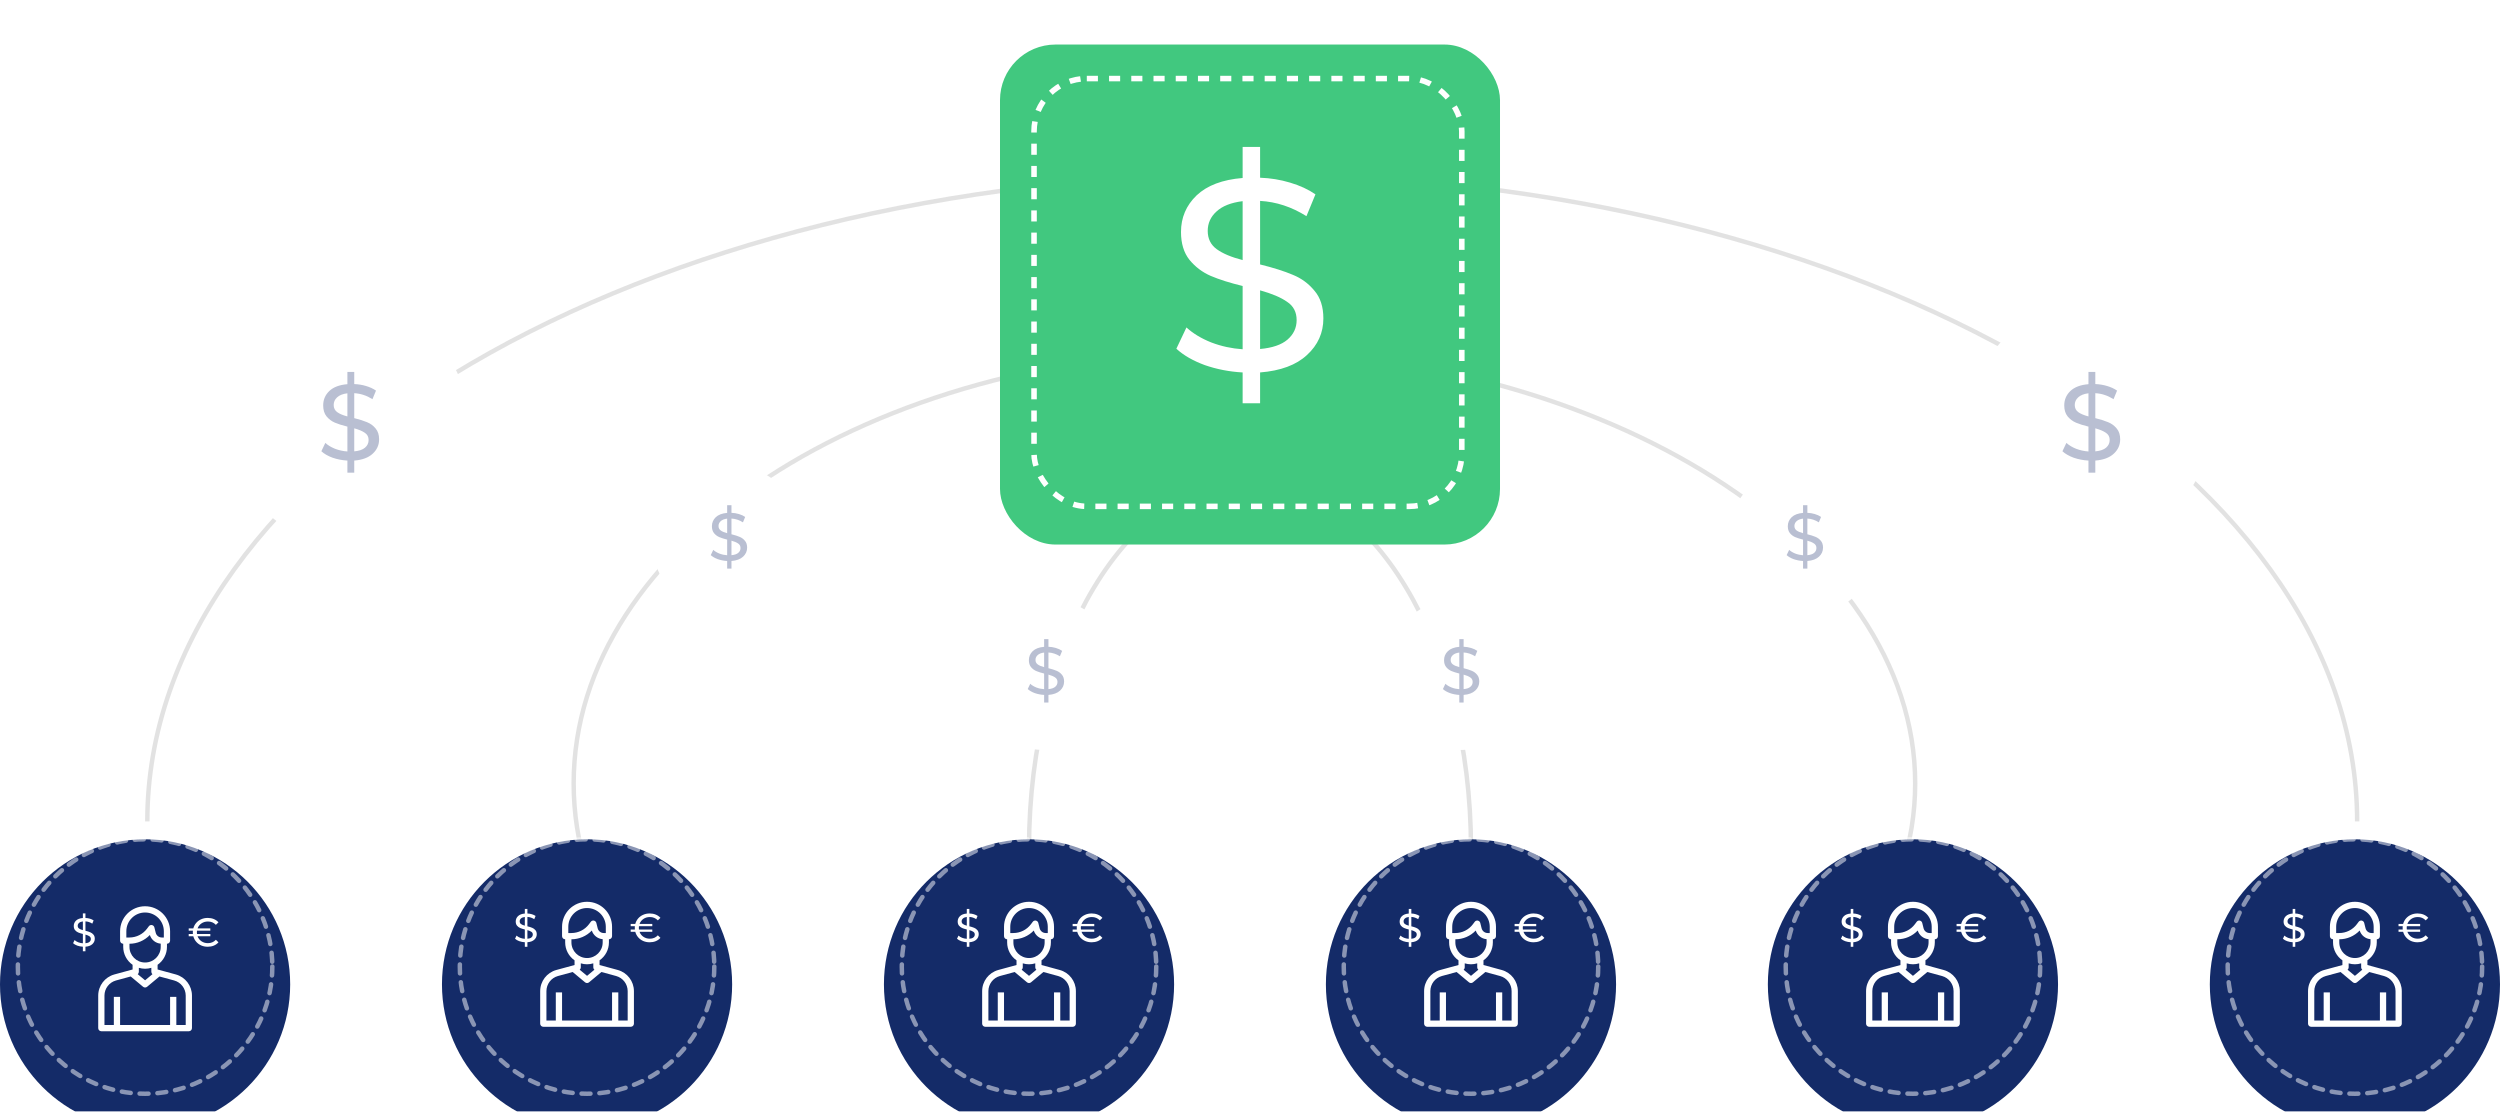 <svg width="560" height="249" viewBox="0 0 560 249" fill="none" xmlns="http://www.w3.org/2000/svg">
<g clip-path="url(#clip0)">
<g clip-path="url(#clip1)">
<path d="M329.5 190C329.5 212.844 323.921 233.502 314.927 248.432C305.927 263.371 293.563 272.5 280 272.5C266.437 272.5 254.073 263.371 245.073 248.432C236.079 233.502 230.5 212.844 230.5 190C230.5 167.156 236.079 146.498 245.073 131.568C254.073 116.629 266.437 107.5 280 107.5C293.563 107.5 305.927 116.629 314.927 131.568C323.921 146.498 329.5 167.156 329.5 190Z" stroke="#E2E2E2"/>
</g>
<g clip-path="url(#clip2)">
<path d="M429 175.5C429 202.19 411.598 226.428 383.841 244.021C356.092 261.608 318.063 272.5 277 272.5C235.938 272.5 198.786 261.608 171.915 244.025C145.039 226.438 128.5 202.2 128.5 175.5C128.5 148.8 145.039 124.562 171.915 106.975C198.786 89.392 235.938 78.5 277 78.5C318.063 78.5 356.092 89.392 383.841 106.979C411.598 124.572 429 148.81 429 175.5Z" stroke="#E2E2E2"/>
</g>
<path d="M528 184C528 103.919 417.19 39 280.5 39C143.81 39 33 103.919 33 184" stroke="#E2E2E2"/>
<g filter="url(#filter0_d)">
<rect x="224" y="5" width="112" height="112" rx="12.444" fill="#41C87F"/>
</g>
<g filter="url(#filter1_d)">
<rect x="231.622" y="12.622" width="95.822" height="95.822" rx="11.822" stroke="white" stroke-width="1.244" stroke-dasharray="2.49 2.49"/>
</g>
<path d="M296.433 71.332C296.433 74.549 295.211 77.278 292.767 79.518C290.364 81.758 286.862 83.061 282.26 83.428V90.331H278.35V83.428C275.377 83.265 272.546 82.715 269.858 81.778C267.211 80.801 265.093 79.579 263.505 78.113L265.765 73.348C267.231 74.692 269.084 75.812 271.324 76.708C273.564 77.563 275.906 78.072 278.35 78.235V64.062C275.499 63.37 273.116 62.616 271.202 61.801C269.329 60.987 267.74 59.785 266.437 58.197C265.175 56.609 264.543 54.532 264.543 51.966C264.543 48.748 265.704 46.02 268.025 43.78C270.388 41.54 273.829 40.236 278.35 39.87V32.906H282.26V39.809C284.581 39.89 286.821 40.257 288.98 40.908C291.179 41.56 293.073 42.436 294.661 43.535L292.645 48.422C289.346 46.346 285.884 45.205 282.26 45.002V59.236C285.233 59.969 287.676 60.742 289.591 61.557C291.505 62.331 293.113 63.512 294.417 65.1C295.761 66.648 296.433 68.725 296.433 71.332ZM270.53 51.721C270.53 53.473 271.202 54.837 272.546 55.815C273.89 56.792 275.825 57.606 278.35 58.258V45.062C275.743 45.388 273.788 46.162 272.485 47.384C271.182 48.565 270.53 50.011 270.53 51.721ZM282.26 78.174C284.988 77.93 287.025 77.237 288.369 76.097C289.753 74.916 290.446 73.45 290.446 71.698C290.446 69.906 289.733 68.542 288.308 67.605C286.923 66.628 284.907 65.772 282.26 65.039V78.174Z" fill="white"/>
<g filter="url(#filter2_d)">
<circle cx="131.5" cy="216.5" r="32.5" fill="#142B68"/>
</g>
<path d="M120.232 209.277C120.232 209.752 120.051 210.155 119.691 210.486C119.336 210.817 118.819 211.009 118.139 211.063V212.082H117.562V211.063C117.123 211.039 116.705 210.958 116.308 210.82C115.917 210.675 115.604 210.495 115.37 210.278L115.704 209.575C115.92 209.773 116.194 209.939 116.524 210.071C116.855 210.197 117.201 210.272 117.562 210.296V208.204C117.141 208.101 116.789 207.99 116.506 207.87C116.23 207.75 115.995 207.572 115.803 207.338C115.616 207.103 115.523 206.797 115.523 206.418C115.523 205.943 115.695 205.54 116.037 205.209C116.386 204.878 116.894 204.686 117.562 204.632V203.603H118.139V204.623C118.482 204.635 118.813 204.689 119.131 204.785C119.456 204.881 119.736 205.011 119.97 205.173L119.673 205.895C119.185 205.588 118.674 205.419 118.139 205.389V207.491C118.578 207.599 118.939 207.714 119.221 207.834C119.504 207.948 119.742 208.123 119.934 208.357C120.133 208.586 120.232 208.892 120.232 209.277ZM116.407 206.382C116.407 206.64 116.506 206.842 116.705 206.986C116.903 207.13 117.189 207.251 117.562 207.347V205.398C117.177 205.447 116.888 205.561 116.696 205.741C116.503 205.916 116.407 206.129 116.407 206.382ZM118.139 210.287C118.542 210.251 118.843 210.149 119.041 209.981C119.246 209.806 119.348 209.59 119.348 209.331C119.348 209.067 119.243 208.865 119.032 208.727C118.828 208.583 118.53 208.456 118.139 208.348V210.287Z" fill="white"/>
<path d="M145.573 210.269C146.283 210.269 146.878 210.017 147.359 209.512L147.937 210.08C147.654 210.405 147.305 210.651 146.89 210.82C146.475 210.988 146.021 211.072 145.528 211.072C145.005 211.072 144.521 210.976 144.076 210.784C143.631 210.585 143.255 210.309 142.948 209.954C142.642 209.599 142.425 209.187 142.299 208.718H141.271V208.213H142.209C142.197 208.057 142.191 207.933 142.191 207.843C142.191 207.753 142.197 207.63 142.209 207.473H141.271V206.968H142.299C142.425 206.499 142.642 206.087 142.948 205.732C143.255 205.377 143.631 205.104 144.076 204.911C144.521 204.713 145.005 204.614 145.528 204.614C146.027 204.614 146.481 204.698 146.89 204.866C147.305 205.035 147.654 205.278 147.937 205.597L147.359 206.165C146.884 205.666 146.289 205.417 145.573 205.417C145.026 205.417 144.545 205.558 144.13 205.841C143.715 206.123 143.423 206.499 143.255 206.968H146.114V207.473H143.129C143.111 207.587 143.102 207.711 143.102 207.843C143.102 207.969 143.111 208.093 143.129 208.213H146.114V208.718H143.255C143.423 209.187 143.715 209.563 144.13 209.846C144.545 210.128 145.026 210.269 145.573 210.269Z" fill="white"/>
<path d="M138.39 217.278L134.3 216.164V215.114C135.615 214.2 136.399 212.701 136.4 211.1V210.4C136.787 210.4 137.1 210.087 137.1 209.7V207.6C137.1 204.507 134.593 202 131.5 202C128.407 202 125.9 204.507 125.9 207.6V209.7C125.9 210.087 126.213 210.4 126.6 210.4V211.1C126.601 212.701 127.385 214.201 128.7 215.115V216.165L124.608 217.279C122.482 217.868 121.007 219.8 121 222.006V229.3C121 229.687 121.313 230 121.7 230H141.3C141.687 230 142 229.687 142 229.3V222.006C141.993 219.799 140.518 217.866 138.39 217.278V217.278ZM127.3 207.6C127.3 205.281 129.181 203.4 131.5 203.4C133.819 203.4 135.7 205.281 135.7 207.6V209H135.239C134.597 209 134.037 208.563 133.881 207.939L133.579 206.73C133.514 206.469 133.303 206.268 133.039 206.214C132.993 206.205 132.946 206.2 132.9 206.2C132.68 206.2 132.472 206.304 132.34 206.48L131.92 207.04C130.992 208.271 129.542 208.996 128 209H127.3V207.6ZM128 211.1V210.4C129.726 210.397 131.376 209.689 132.567 208.44C132.909 209.521 133.87 210.288 135 210.381V211.1C135 213.033 133.433 214.6 131.5 214.6C129.567 214.6 128 213.033 128 211.1ZM131.5 216C131.974 215.999 132.446 215.928 132.9 215.79V216.7C132.902 216.901 132.991 217.09 133.144 217.22L131.5 218.59L129.856 217.221C130.009 217.091 130.098 216.901 130.1 216.7V215.79C130.554 215.928 131.026 215.999 131.5 216ZM140.6 228.6H138.5V222.3H137.1V228.6H125.9V222.3H124.5V228.6H122.4V222.006C122.405 220.43 123.459 219.049 124.978 218.628L128.28 217.73L131.052 220.04C131.312 220.256 131.688 220.256 131.948 220.04L134.72 217.73L138.02 218.628C139.54 219.048 140.594 220.429 140.6 222.006V228.6Z" fill="white"/>
<circle opacity="0.5" cx="131.5" cy="216.5" r="28.5" stroke="white" stroke-linecap="round" stroke-dasharray="2 2"/>
<g filter="url(#filter3_d)">
<circle cx="32.5" cy="216.5" r="32.5" fill="#142B68"/>
</g>
<path d="M21.232 210.277C21.232 210.752 21.051 211.155 20.691 211.486C20.336 211.817 19.819 212.009 19.139 212.063V213.082H18.562V212.063C18.123 212.039 17.705 211.958 17.308 211.82C16.917 211.675 16.604 211.495 16.37 211.278L16.704 210.575C16.92 210.773 17.194 210.939 17.524 211.071C17.855 211.197 18.201 211.272 18.562 211.296V209.204C18.141 209.101 17.789 208.99 17.506 208.87C17.23 208.75 16.995 208.572 16.803 208.338C16.616 208.103 16.523 207.797 16.523 207.418C16.523 206.943 16.695 206.54 17.037 206.209C17.386 205.878 17.894 205.686 18.562 205.632V204.603H19.139V205.623C19.482 205.635 19.813 205.689 20.131 205.785C20.456 205.881 20.736 206.011 20.97 206.173L20.672 206.895C20.185 206.588 19.674 206.419 19.139 206.389V208.491C19.578 208.599 19.939 208.714 20.221 208.834C20.504 208.948 20.742 209.123 20.934 209.357C21.133 209.586 21.232 209.892 21.232 210.277ZM17.407 207.382C17.407 207.64 17.506 207.842 17.705 207.986C17.903 208.13 18.189 208.251 18.562 208.347V206.398C18.177 206.447 17.888 206.561 17.696 206.741C17.503 206.916 17.407 207.129 17.407 207.382ZM19.139 211.287C19.542 211.251 19.843 211.149 20.041 210.981C20.246 210.806 20.348 210.59 20.348 210.331C20.348 210.067 20.242 209.865 20.032 209.727C19.828 209.583 19.53 209.456 19.139 209.348V211.287Z" fill="white"/>
<path d="M46.573 211.269C47.283 211.269 47.878 211.017 48.359 210.512L48.937 211.08C48.654 211.405 48.305 211.651 47.89 211.82C47.475 211.988 47.021 212.072 46.528 212.072C46.005 212.072 45.521 211.976 45.076 211.784C44.631 211.585 44.255 211.309 43.948 210.954C43.642 210.599 43.425 210.187 43.299 209.718H42.27V209.213H43.209C43.197 209.057 43.191 208.933 43.191 208.843C43.191 208.753 43.197 208.63 43.209 208.473H42.27V207.968H43.299C43.425 207.499 43.642 207.087 43.948 206.732C44.255 206.377 44.631 206.104 45.076 205.911C45.521 205.713 46.005 205.614 46.528 205.614C47.027 205.614 47.481 205.698 47.89 205.866C48.305 206.035 48.654 206.278 48.937 206.597L48.359 207.165C47.884 206.666 47.289 206.417 46.573 206.417C46.026 206.417 45.545 206.558 45.13 206.841C44.715 207.123 44.423 207.499 44.255 207.968H47.114V208.473H44.129C44.111 208.587 44.102 208.711 44.102 208.843C44.102 208.969 44.111 209.093 44.129 209.213H47.114V209.718H44.255C44.423 210.187 44.715 210.563 45.13 210.846C45.545 211.128 46.026 211.269 46.573 211.269Z" fill="white"/>
<path d="M39.39 218.278L35.3 217.164V216.114C36.615 215.2 37.399 213.701 37.4 212.1V211.4C37.787 211.4 38.1 211.087 38.1 210.7V208.6C38.1 205.507 35.593 203 32.5 203C29.407 203 26.9 205.507 26.9 208.6V210.7C26.9 211.087 27.213 211.4 27.6 211.4V212.1C27.601 213.701 28.385 215.201 29.7 216.115V217.165L25.608 218.279C23.482 218.868 22.007 220.8 22 223.006V230.3C22 230.687 22.313 231 22.7 231H42.3C42.687 231 43 230.687 43 230.3V223.006C42.993 220.799 41.518 218.866 39.39 218.278V218.278ZM28.3 208.6C28.3 206.281 30.181 204.4 32.5 204.4C34.819 204.4 36.7 206.281 36.7 208.6V210H36.239C35.597 210 35.037 209.563 34.881 208.939L34.579 207.73C34.514 207.469 34.303 207.268 34.039 207.214C33.993 207.205 33.947 207.2 33.9 207.2C33.679 207.2 33.472 207.304 33.34 207.48L32.92 208.04C31.992 209.271 30.541 209.996 29 210H28.3V208.6ZM29 212.1V211.4C30.726 211.397 32.376 210.689 33.567 209.44C33.908 210.521 34.87 211.288 36 211.381V212.1C36 214.033 34.433 215.6 32.5 215.6C30.567 215.6 29 214.033 29 212.1ZM32.5 217C32.974 216.999 33.446 216.928 33.9 216.79V217.7C33.902 217.901 33.991 218.09 34.144 218.22L32.5 219.59L30.856 218.221C31.009 218.091 31.098 217.901 31.1 217.7V216.79C31.554 216.928 32.026 216.999 32.5 217ZM41.6 229.6H39.5V223.3H38.1V229.6H26.9V223.3H25.5V229.6H23.4V223.006C23.405 221.43 24.459 220.049 25.978 219.628L29.28 218.73L32.052 221.04C32.312 221.256 32.688 221.256 32.948 221.04L35.72 218.73L39.02 219.628C40.54 220.048 41.594 221.429 41.6 223.006V229.6Z" fill="white"/>
<circle opacity="0.5" cx="32.5" cy="216.5" r="28.5" stroke="white" stroke-linecap="round" stroke-dasharray="2 2"/>
<g filter="url(#filter4_d)">
<circle cx="230.5" cy="216.5" r="32.5" fill="#142B68"/>
</g>
<path d="M219.232 209.277C219.232 209.752 219.051 210.155 218.691 210.486C218.336 210.817 217.819 211.009 217.139 211.063V212.082H216.562V211.063C216.123 211.039 215.705 210.958 215.308 210.82C214.917 210.675 214.604 210.495 214.37 210.278L214.704 209.575C214.92 209.773 215.194 209.939 215.524 210.071C215.855 210.197 216.201 210.272 216.562 210.296V208.204C216.141 208.101 215.789 207.99 215.506 207.87C215.23 207.75 214.995 207.572 214.803 207.338C214.616 207.103 214.523 206.797 214.523 206.418C214.523 205.943 214.695 205.54 215.037 205.209C215.386 204.878 215.894 204.686 216.562 204.632V203.603H217.139V204.623C217.482 204.635 217.813 204.689 218.131 204.785C218.456 204.881 218.736 205.011 218.97 205.173L218.673 205.895C218.185 205.588 217.674 205.419 217.139 205.389V207.491C217.578 207.599 217.939 207.714 218.221 207.834C218.504 207.948 218.742 208.123 218.934 208.357C219.133 208.586 219.232 208.892 219.232 209.277ZM215.407 206.382C215.407 206.64 215.506 206.842 215.705 206.986C215.903 207.13 216.189 207.251 216.562 207.347V205.398C216.177 205.447 215.888 205.561 215.696 205.741C215.503 205.916 215.407 206.129 215.407 206.382ZM217.139 210.287C217.542 210.251 217.843 210.149 218.041 209.981C218.246 209.806 218.348 209.59 218.348 209.331C218.348 209.067 218.243 208.865 218.032 208.727C217.828 208.583 217.53 208.456 217.139 208.348V210.287Z" fill="white"/>
<path d="M244.573 210.269C245.283 210.269 245.878 210.017 246.359 209.512L246.937 210.08C246.654 210.405 246.305 210.651 245.89 210.82C245.475 210.988 245.021 211.072 244.528 211.072C244.005 211.072 243.521 210.976 243.076 210.784C242.631 210.585 242.255 210.309 241.948 209.954C241.642 209.599 241.425 209.187 241.299 208.718H240.271V208.213H241.209C241.197 208.057 241.191 207.933 241.191 207.843C241.191 207.753 241.197 207.63 241.209 207.473H240.271V206.968H241.299C241.425 206.499 241.642 206.087 241.948 205.732C242.255 205.377 242.631 205.104 243.076 204.911C243.521 204.713 244.005 204.614 244.528 204.614C245.027 204.614 245.481 204.698 245.89 204.866C246.305 205.035 246.654 205.278 246.937 205.597L246.359 206.165C245.884 205.666 245.289 205.417 244.573 205.417C244.026 205.417 243.545 205.558 243.13 205.841C242.715 206.123 242.423 206.499 242.255 206.968H245.114V207.473H242.129C242.111 207.587 242.102 207.711 242.102 207.843C242.102 207.969 242.111 208.093 242.129 208.213H245.114V208.718H242.255C242.423 209.187 242.715 209.563 243.13 209.846C243.545 210.128 244.026 210.269 244.573 210.269Z" fill="white"/>
<path d="M237.39 217.278L233.3 216.164V215.114C234.615 214.2 235.399 212.701 235.4 211.1V210.4C235.787 210.4 236.1 210.087 236.1 209.7V207.6C236.1 204.507 233.593 202 230.5 202C227.407 202 224.9 204.507 224.9 207.6V209.7C224.9 210.087 225.213 210.4 225.6 210.4V211.1C225.601 212.701 226.385 214.201 227.7 215.115V216.165L223.608 217.279C221.482 217.868 220.007 219.8 220 222.006V229.3C220 229.687 220.313 230 220.7 230H240.3C240.687 230 241 229.687 241 229.3V222.006C240.993 219.799 239.518 217.866 237.39 217.278V217.278ZM226.3 207.6C226.3 205.281 228.181 203.4 230.5 203.4C232.819 203.4 234.7 205.281 234.7 207.6V209H234.239C233.597 209 233.037 208.563 232.881 207.939L232.579 206.73C232.514 206.469 232.303 206.268 232.039 206.214C231.993 206.205 231.946 206.2 231.9 206.2C231.68 206.2 231.472 206.304 231.34 206.48L230.92 207.04C229.992 208.271 228.542 208.996 227 209H226.3V207.6ZM227 211.1V210.4C228.726 210.397 230.376 209.689 231.567 208.44C231.909 209.521 232.87 210.288 234 210.381V211.1C234 213.033 232.433 214.6 230.5 214.6C228.567 214.6 227 213.033 227 211.1ZM230.5 216C230.974 215.999 231.446 215.928 231.9 215.79V216.7C231.902 216.901 231.991 217.09 232.144 217.22L230.5 218.59L228.856 217.221C229.009 217.091 229.098 216.901 229.1 216.7V215.79C229.554 215.928 230.026 215.999 230.5 216ZM239.6 228.6H237.5V222.3H236.1V228.6H224.9V222.3H223.5V228.6H221.4V222.006C221.405 220.43 222.459 219.049 223.978 218.628L227.28 217.73L230.052 220.04C230.312 220.256 230.688 220.256 230.948 220.04L233.72 217.73L237.02 218.628C238.54 219.048 239.594 220.429 239.6 222.006V228.6Z" fill="white"/>
<circle opacity="0.5" cx="230.5" cy="216.5" r="28.5" stroke="white" stroke-linecap="round" stroke-dasharray="2 2"/>
<path d="M223.667 151.184C223.667 149.288 224.44 147.47 225.815 146.129C227.19 144.789 229.055 144.035 231 144.035C232.945 144.035 234.81 144.789 236.186 146.129C237.561 147.47 238.334 149.288 238.334 151.184H236.5C236.5 149.762 235.921 148.398 234.889 147.393C233.858 146.387 232.459 145.823 231 145.823C229.542 145.823 228.143 146.387 227.111 147.393C226.08 148.398 225.5 149.762 225.5 151.184H223.667ZM231 143.142C227.962 143.142 225.5 140.743 225.5 137.781C225.5 134.818 227.962 132.419 231 132.419C234.039 132.419 236.5 134.818 236.5 137.781C236.5 140.743 234.039 143.142 231 143.142ZM231 141.355C233.026 141.355 234.667 139.755 234.667 137.781C234.667 135.806 233.026 134.206 231 134.206C228.974 134.206 227.334 135.806 227.334 137.781C227.334 139.755 228.974 141.355 231 141.355Z" fill="white"/>
<g filter="url(#filter5_d)">
<circle cx="329.5" cy="216.5" r="32.5" fill="#142B68"/>
</g>
<path d="M318.232 209.277C318.232 209.752 318.051 210.155 317.691 210.486C317.336 210.817 316.819 211.009 316.139 211.063V212.082H315.562V211.063C315.123 211.039 314.705 210.958 314.308 210.82C313.917 210.675 313.604 210.495 313.37 210.278L313.704 209.575C313.92 209.773 314.194 209.939 314.524 210.071C314.855 210.197 315.201 210.272 315.562 210.296V208.204C315.141 208.101 314.789 207.99 314.506 207.87C314.23 207.75 313.995 207.572 313.803 207.338C313.616 207.103 313.523 206.797 313.523 206.418C313.523 205.943 313.695 205.54 314.037 205.209C314.386 204.878 314.894 204.686 315.562 204.632V203.603H316.139V204.623C316.482 204.635 316.813 204.689 317.131 204.785C317.456 204.881 317.736 205.011 317.97 205.173L317.673 205.895C317.185 205.588 316.674 205.419 316.139 205.389V207.491C316.578 207.599 316.939 207.714 317.221 207.834C317.504 207.948 317.742 208.123 317.934 208.357C318.133 208.586 318.232 208.892 318.232 209.277ZM314.407 206.382C314.407 206.64 314.506 206.842 314.705 206.986C314.903 207.13 315.189 207.251 315.562 207.347V205.398C315.177 205.447 314.888 205.561 314.696 205.741C314.503 205.916 314.407 206.129 314.407 206.382ZM316.139 210.287C316.542 210.251 316.843 210.149 317.041 209.981C317.246 209.806 317.348 209.59 317.348 209.331C317.348 209.067 317.243 208.865 317.032 208.727C316.828 208.583 316.53 208.456 316.139 208.348V210.287Z" fill="white"/>
<path d="M343.573 210.269C344.283 210.269 344.878 210.017 345.359 209.512L345.937 210.08C345.654 210.405 345.305 210.651 344.89 210.82C344.475 210.988 344.021 211.072 343.528 211.072C343.005 211.072 342.521 210.976 342.076 210.784C341.631 210.585 341.255 210.309 340.948 209.954C340.642 209.599 340.425 209.187 340.299 208.718H339.271V208.213H340.209C340.197 208.057 340.191 207.933 340.191 207.843C340.191 207.753 340.197 207.63 340.209 207.473H339.271V206.968H340.299C340.425 206.499 340.642 206.087 340.948 205.732C341.255 205.377 341.631 205.104 342.076 204.911C342.521 204.713 343.005 204.614 343.528 204.614C344.027 204.614 344.481 204.698 344.89 204.866C345.305 205.035 345.654 205.278 345.937 205.597L345.359 206.165C344.884 205.666 344.289 205.417 343.573 205.417C343.026 205.417 342.545 205.558 342.13 205.841C341.715 206.123 341.423 206.499 341.255 206.968H344.114V207.473H341.129C341.111 207.587 341.102 207.711 341.102 207.843C341.102 207.969 341.111 208.093 341.129 208.213H344.114V208.718H341.255C341.423 209.187 341.715 209.563 342.13 209.846C342.545 210.128 343.026 210.269 343.573 210.269Z" fill="white"/>
<path d="M336.39 217.278L332.3 216.164V215.114C333.615 214.2 334.399 212.701 334.4 211.1V210.4C334.787 210.4 335.1 210.087 335.1 209.7V207.6C335.1 204.507 332.593 202 329.5 202C326.407 202 323.9 204.507 323.9 207.6V209.7C323.9 210.087 324.213 210.4 324.6 210.4V211.1C324.601 212.701 325.385 214.201 326.7 215.115V216.165L322.608 217.279C320.482 217.868 319.007 219.8 319 222.006V229.3C319 229.687 319.313 230 319.7 230H339.3C339.687 230 340 229.687 340 229.3V222.006C339.993 219.799 338.518 217.866 336.39 217.278V217.278ZM325.3 207.6C325.3 205.281 327.181 203.4 329.5 203.4C331.819 203.4 333.7 205.281 333.7 207.6V209H333.239C332.597 209 332.037 208.563 331.881 207.939L331.579 206.73C331.514 206.469 331.303 206.268 331.039 206.214C330.993 206.205 330.946 206.2 330.9 206.2C330.68 206.2 330.472 206.304 330.34 206.48L329.92 207.04C328.992 208.271 327.542 208.996 326 209H325.3V207.6ZM326 211.1V210.4C327.726 210.397 329.376 209.689 330.567 208.44C330.909 209.521 331.87 210.288 333 210.381V211.1C333 213.033 331.433 214.6 329.5 214.6C327.567 214.6 326 213.033 326 211.1ZM329.5 216C329.974 215.999 330.446 215.928 330.9 215.79V216.7C330.902 216.901 330.991 217.09 331.144 217.22L329.5 218.59L327.856 217.221C328.009 217.091 328.098 216.901 328.1 216.7V215.79C328.554 215.928 329.026 215.999 329.5 216ZM338.6 228.6H336.5V222.3H335.1V228.6H323.9V222.3H322.5V228.6H320.4V222.006C320.405 220.43 321.459 219.049 322.978 218.628L326.28 217.73L329.052 220.04C329.312 220.256 329.688 220.256 329.948 220.04L332.72 217.73L336.02 218.628C337.54 219.048 338.594 220.429 338.6 222.006V228.6Z" fill="white"/>
<circle opacity="0.5" cx="329.5" cy="216.5" r="28.5" stroke="white" stroke-linecap="round" stroke-dasharray="2 2"/>
<path d="M322.667 151.184C322.667 149.288 323.44 147.47 324.815 146.129C326.19 144.789 328.055 144.035 330 144.035C331.945 144.035 333.81 144.789 335.186 146.129C336.561 147.47 337.334 149.288 337.334 151.184H335.5C335.5 149.762 334.921 148.398 333.889 147.393C332.858 146.387 331.459 145.823 330 145.823C328.542 145.823 327.143 146.387 326.111 147.393C325.08 148.398 324.5 149.762 324.5 151.184H322.667ZM330 143.142C326.962 143.142 324.5 140.743 324.5 137.781C324.5 134.818 326.962 132.419 330 132.419C333.039 132.419 335.5 134.818 335.5 137.781C335.5 140.743 333.039 143.142 330 143.142ZM330 141.355C332.026 141.355 333.667 139.755 333.667 137.781C333.667 135.806 332.026 134.206 330 134.206C327.974 134.206 326.334 135.806 326.334 137.781C326.334 139.755 327.974 141.355 330 141.355Z" fill="white"/>
<g filter="url(#filter6_d)">
<circle cx="428.5" cy="216.5" r="32.5" fill="#142B68"/>
</g>
<path d="M417.232 209.277C417.232 209.752 417.051 210.155 416.691 210.486C416.336 210.817 415.819 211.009 415.139 211.063V212.082H414.562V211.063C414.123 211.039 413.705 210.958 413.308 210.82C412.917 210.675 412.604 210.495 412.37 210.278L412.704 209.575C412.92 209.773 413.194 209.939 413.524 210.071C413.855 210.197 414.201 210.272 414.562 210.296V208.204C414.141 208.101 413.789 207.99 413.506 207.87C413.23 207.75 412.995 207.572 412.803 207.338C412.616 207.103 412.523 206.797 412.523 206.418C412.523 205.943 412.695 205.54 413.037 205.209C413.386 204.878 413.894 204.686 414.562 204.632V203.603H415.139V204.623C415.482 204.635 415.813 204.689 416.131 204.785C416.456 204.881 416.736 205.011 416.97 205.173L416.673 205.895C416.185 205.588 415.674 205.419 415.139 205.389V207.491C415.578 207.599 415.939 207.714 416.221 207.834C416.504 207.948 416.742 208.123 416.934 208.357C417.133 208.586 417.232 208.892 417.232 209.277ZM413.407 206.382C413.407 206.64 413.506 206.842 413.705 206.986C413.903 207.13 414.189 207.251 414.562 207.347V205.398C414.177 205.447 413.888 205.561 413.696 205.741C413.503 205.916 413.407 206.129 413.407 206.382ZM415.139 210.287C415.542 210.251 415.843 210.149 416.041 209.981C416.246 209.806 416.348 209.59 416.348 209.331C416.348 209.067 416.243 208.865 416.032 208.727C415.828 208.583 415.53 208.456 415.139 208.348V210.287Z" fill="white"/>
<path d="M442.573 210.269C443.283 210.269 443.878 210.017 444.359 209.512L444.937 210.08C444.654 210.405 444.305 210.651 443.89 210.82C443.475 210.988 443.021 211.072 442.528 211.072C442.005 211.072 441.521 210.976 441.076 210.784C440.631 210.585 440.255 210.309 439.948 209.954C439.642 209.599 439.425 209.187 439.299 208.718H438.271V208.213H439.209C439.197 208.057 439.191 207.933 439.191 207.843C439.191 207.753 439.197 207.63 439.209 207.473H438.271V206.968H439.299C439.425 206.499 439.642 206.087 439.948 205.732C440.255 205.377 440.631 205.104 441.076 204.911C441.521 204.713 442.005 204.614 442.528 204.614C443.027 204.614 443.481 204.698 443.89 204.866C444.305 205.035 444.654 205.278 444.937 205.597L444.359 206.165C443.884 205.666 443.289 205.417 442.573 205.417C442.026 205.417 441.545 205.558 441.13 205.841C440.715 206.123 440.423 206.499 440.255 206.968H443.114V207.473H440.129C440.111 207.587 440.102 207.711 440.102 207.843C440.102 207.969 440.111 208.093 440.129 208.213H443.114V208.718H440.255C440.423 209.187 440.715 209.563 441.13 209.846C441.545 210.128 442.026 210.269 442.573 210.269Z" fill="white"/>
<path d="M435.39 217.278L431.3 216.164V215.114C432.615 214.2 433.399 212.701 433.4 211.1V210.4C433.787 210.4 434.1 210.087 434.1 209.7V207.6C434.1 204.507 431.593 202 428.5 202C425.407 202 422.9 204.507 422.9 207.6V209.7C422.9 210.087 423.213 210.4 423.6 210.4V211.1C423.601 212.701 424.385 214.201 425.7 215.115V216.165L421.608 217.279C419.482 217.868 418.007 219.8 418 222.006V229.3C418 229.687 418.313 230 418.7 230H438.3C438.687 230 439 229.687 439 229.3V222.006C438.993 219.799 437.518 217.866 435.39 217.278V217.278ZM424.3 207.6C424.3 205.281 426.181 203.4 428.5 203.4C430.819 203.4 432.7 205.281 432.7 207.6V209H432.239C431.597 209 431.037 208.563 430.881 207.939L430.579 206.73C430.514 206.469 430.303 206.268 430.039 206.214C429.993 206.205 429.946 206.2 429.9 206.2C429.68 206.2 429.472 206.304 429.34 206.48L428.92 207.04C427.992 208.271 426.542 208.996 425 209H424.3V207.6ZM425 211.1V210.4C426.726 210.397 428.376 209.689 429.567 208.44C429.909 209.521 430.87 210.288 432 210.381V211.1C432 213.033 430.433 214.6 428.5 214.6C426.567 214.6 425 213.033 425 211.1ZM428.5 216C428.974 215.999 429.446 215.928 429.9 215.79V216.7C429.902 216.901 429.991 217.09 430.144 217.22L428.5 218.59L426.856 217.221C427.009 217.091 427.098 216.901 427.1 216.7V215.79C427.554 215.928 428.026 215.999 428.5 216ZM437.6 228.6H435.5V222.3H434.1V228.6H422.9V222.3H421.5V228.6H419.4V222.006C419.405 220.43 420.459 219.049 421.978 218.628L425.28 217.73L428.052 220.04C428.312 220.256 428.688 220.256 428.948 220.04L431.72 217.73L435.02 218.628C436.54 219.048 437.594 220.429 437.6 222.006V228.6Z" fill="white"/>
<circle opacity="0.5" cx="428.5" cy="216.5" r="28.5" stroke="white" stroke-linecap="round" stroke-dasharray="2 2"/>
<g filter="url(#filter7_d)">
<circle cx="527.5" cy="216.5" r="32.5" fill="#142B68"/>
</g>
<path d="M516.232 209.277C516.232 209.752 516.051 210.155 515.691 210.486C515.336 210.817 514.819 211.009 514.139 211.063V212.082H513.562V211.063C513.123 211.039 512.705 210.958 512.308 210.82C511.917 210.675 511.604 210.495 511.37 210.278L511.704 209.575C511.92 209.773 512.194 209.939 512.524 210.071C512.855 210.197 513.201 210.272 513.562 210.296V208.204C513.141 208.101 512.789 207.99 512.506 207.87C512.23 207.75 511.995 207.572 511.803 207.338C511.616 207.103 511.523 206.797 511.523 206.418C511.523 205.943 511.695 205.54 512.037 205.209C512.386 204.878 512.894 204.686 513.562 204.632V203.603H514.139V204.623C514.482 204.635 514.813 204.689 515.131 204.785C515.456 204.881 515.736 205.011 515.97 205.173L515.673 205.895C515.185 205.588 514.674 205.419 514.139 205.389V207.491C514.578 207.599 514.939 207.714 515.221 207.834C515.504 207.948 515.742 208.123 515.934 208.357C516.133 208.586 516.232 208.892 516.232 209.277ZM512.407 206.382C512.407 206.64 512.506 206.842 512.705 206.986C512.903 207.13 513.189 207.251 513.562 207.347V205.398C513.177 205.447 512.888 205.561 512.696 205.741C512.503 205.916 512.407 206.129 512.407 206.382ZM514.139 210.287C514.542 210.251 514.843 210.149 515.041 209.981C515.246 209.806 515.348 209.59 515.348 209.331C515.348 209.067 515.243 208.865 515.032 208.727C514.828 208.583 514.53 208.456 514.139 208.348V210.287Z" fill="white"/>
<path d="M541.573 210.269C542.283 210.269 542.878 210.017 543.359 209.512L543.937 210.08C543.654 210.405 543.305 210.651 542.89 210.82C542.475 210.988 542.021 211.072 541.528 211.072C541.005 211.072 540.521 210.976 540.076 210.784C539.631 210.585 539.255 210.309 538.948 209.954C538.642 209.599 538.425 209.187 538.299 208.718H537.271V208.213H538.209C538.197 208.057 538.191 207.933 538.191 207.843C538.191 207.753 538.197 207.63 538.209 207.473H537.271V206.968H538.299C538.425 206.499 538.642 206.087 538.948 205.732C539.255 205.377 539.631 205.104 540.076 204.911C540.521 204.713 541.005 204.614 541.528 204.614C542.027 204.614 542.481 204.698 542.89 204.866C543.305 205.035 543.654 205.278 543.937 205.597L543.359 206.165C542.884 205.666 542.289 205.417 541.573 205.417C541.026 205.417 540.545 205.558 540.13 205.841C539.715 206.123 539.423 206.499 539.255 206.968H542.114V207.473H539.129C539.111 207.587 539.102 207.711 539.102 207.843C539.102 207.969 539.111 208.093 539.129 208.213H542.114V208.718H539.255C539.423 209.187 539.715 209.563 540.13 209.846C540.545 210.128 541.026 210.269 541.573 210.269Z" fill="white"/>
<path d="M534.39 217.278L530.3 216.164V215.114C531.615 214.2 532.399 212.701 532.4 211.1V210.4C532.787 210.4 533.1 210.087 533.1 209.7V207.6C533.1 204.507 530.593 202 527.5 202C524.407 202 521.9 204.507 521.9 207.6V209.7C521.9 210.087 522.213 210.4 522.6 210.4V211.1C522.601 212.701 523.385 214.201 524.7 215.115V216.165L520.608 217.279C518.482 217.868 517.007 219.8 517 222.006V229.3C517 229.687 517.313 230 517.7 230H537.3C537.687 230 538 229.687 538 229.3V222.006C537.993 219.799 536.518 217.866 534.39 217.278V217.278ZM523.3 207.6C523.3 205.281 525.181 203.4 527.5 203.4C529.819 203.4 531.7 205.281 531.7 207.6V209H531.239C530.597 209 530.037 208.563 529.881 207.939L529.579 206.73C529.514 206.469 529.303 206.268 529.039 206.214C528.993 206.205 528.946 206.2 528.9 206.2C528.68 206.2 528.472 206.304 528.34 206.48L527.92 207.04C526.992 208.271 525.542 208.996 524 209H523.3V207.6ZM524 211.1V210.4C525.726 210.397 527.376 209.689 528.567 208.44C528.909 209.521 529.87 210.288 531 210.381V211.1C531 213.033 529.433 214.6 527.5 214.6C525.567 214.6 524 213.033 524 211.1ZM527.5 216C527.974 215.999 528.446 215.928 528.9 215.79V216.7C528.902 216.901 528.991 217.09 529.144 217.22L527.5 218.59L525.856 217.221C526.009 217.091 526.098 216.901 526.1 216.7V215.79C526.554 215.928 527.026 215.999 527.5 216ZM536.6 228.6H534.5V222.3H533.1V228.6H521.9V222.3H520.5V228.6H518.4V222.006C518.405 220.43 519.459 219.049 520.978 218.628L524.28 217.73L527.052 220.04C527.312 220.256 527.688 220.256 527.948 220.04L530.72 217.73L534.02 218.628C535.54 219.048 536.594 220.429 536.6 222.006V228.6Z" fill="white"/>
<circle opacity="0.5" cx="527.5" cy="216.5" r="28.5" stroke="white" stroke-linecap="round" stroke-dasharray="2 2"/>
<circle cx="78" cy="95" r="27" fill="white"/>
<path opacity="0.3" d="M84.92 98.416C84.92 99.68 84.44 100.752 83.48 101.632C82.536 102.512 81.16 103.024 79.352 103.168V105.88H77.816V103.168C76.648 103.104 75.536 102.888 74.48 102.52C73.44 102.136 72.608 101.656 71.984 101.08L72.872 99.208C73.448 99.736 74.176 100.176 75.056 100.528C75.936 100.864 76.856 101.064 77.816 101.128V95.56C76.696 95.288 75.76 94.992 75.008 94.672C74.272 94.352 73.648 93.88 73.136 93.256C72.64 92.632 72.392 91.816 72.392 90.808C72.392 89.544 72.848 88.472 73.76 87.592C74.688 86.712 76.04 86.2 77.816 86.056V83.32H79.352V86.032C80.264 86.064 81.144 86.208 81.992 86.464C82.856 86.72 83.6 87.064 84.224 87.496L83.432 89.416C82.136 88.6 80.776 88.152 79.352 88.072V93.664C80.52 93.952 81.48 94.256 82.232 94.576C82.984 94.88 83.616 95.344 84.128 95.968C84.656 96.576 84.92 97.392 84.92 98.416ZM74.744 90.712C74.744 91.4 75.008 91.936 75.536 92.32C76.064 92.704 76.824 93.024 77.816 93.28V88.096C76.792 88.224 76.024 88.528 75.512 89.008C75 89.472 74.744 90.04 74.744 90.712ZM79.352 101.104C80.424 101.008 81.224 100.736 81.752 100.288C82.296 99.824 82.568 99.248 82.568 98.56C82.568 97.856 82.288 97.32 81.728 96.952C81.184 96.568 80.392 96.232 79.352 95.944V101.104Z" fill="#142B68"/>
<circle cx="468" cy="95" r="27" fill="white"/>
<path opacity="0.3" d="M474.92 98.416C474.92 99.68 474.44 100.752 473.48 101.632C472.536 102.512 471.16 103.024 469.352 103.168V105.88H467.816V103.168C466.648 103.104 465.536 102.888 464.48 102.52C463.44 102.136 462.608 101.656 461.984 101.08L462.872 99.208C463.448 99.736 464.176 100.176 465.056 100.528C465.936 100.864 466.856 101.064 467.816 101.128V95.56C466.696 95.288 465.76 94.992 465.008 94.672C464.272 94.352 463.648 93.88 463.136 93.256C462.64 92.632 462.392 91.816 462.392 90.808C462.392 89.544 462.848 88.472 463.76 87.592C464.688 86.712 466.04 86.2 467.816 86.056V83.32H469.352V86.032C470.264 86.064 471.144 86.208 471.992 86.464C472.856 86.72 473.6 87.064 474.224 87.496L473.432 89.416C472.136 88.6 470.776 88.152 469.352 88.072V93.664C470.52 93.952 471.48 94.256 472.232 94.576C472.984 94.88 473.616 95.344 474.128 95.968C474.656 96.576 474.92 97.392 474.92 98.416ZM464.744 90.712C464.744 91.4 465.008 91.936 465.536 92.32C466.064 92.704 466.824 93.024 467.816 93.28V88.096C466.792 88.224 466.024 88.528 465.512 89.008C465 89.472 464.744 90.04 464.744 90.712ZM469.352 101.104C470.424 101.008 471.224 100.736 471.752 100.288C472.296 99.824 472.568 99.248 472.568 98.56C472.568 97.856 472.288 97.32 471.728 96.952C471.184 96.568 470.392 96.232 469.352 95.944V101.104Z" fill="#142B68"/>
<circle cx="404" cy="121" r="17" fill="white"/>
<path opacity="0.3" d="M408.357 122.669C408.357 123.465 408.055 124.14 407.451 124.694C406.856 125.248 405.99 125.571 404.851 125.661V127.369H403.884V125.661C403.149 125.621 402.449 125.485 401.784 125.253C401.129 125.012 400.605 124.709 400.212 124.347L400.771 123.168C401.134 123.501 401.592 123.778 402.147 123.999C402.701 124.211 403.28 124.337 403.884 124.377V120.871C403.179 120.7 402.59 120.514 402.116 120.312C401.653 120.111 401.26 119.813 400.938 119.421C400.625 119.028 400.469 118.514 400.469 117.879C400.469 117.083 400.756 116.408 401.331 115.854C401.915 115.3 402.766 114.978 403.884 114.887V113.165H404.851V114.872C405.426 114.892 405.98 114.983 406.514 115.144C407.058 115.305 407.526 115.522 407.919 115.794L407.42 117.003C406.604 116.489 405.748 116.207 404.851 116.157V119.677C405.587 119.859 406.191 120.05 406.665 120.252C407.138 120.443 407.536 120.735 407.859 121.128C408.191 121.511 408.357 122.025 408.357 122.669ZM401.95 117.819C401.95 118.252 402.116 118.589 402.449 118.831C402.781 119.073 403.26 119.274 403.884 119.436V116.172C403.24 116.252 402.756 116.444 402.434 116.746C402.111 117.038 401.95 117.396 401.95 117.819ZM404.851 124.362C405.526 124.301 406.03 124.13 406.363 123.848C406.705 123.556 406.876 123.193 406.876 122.76C406.876 122.317 406.7 121.979 406.347 121.748C406.005 121.506 405.506 121.294 404.851 121.113V124.362Z" fill="#142B68"/>
<circle cx="163" cy="121" r="17" fill="white"/>
<path opacity="0.3" d="M167.357 122.669C167.357 123.465 167.055 124.14 166.451 124.694C165.856 125.248 164.99 125.571 163.851 125.661V127.369H162.884V125.661C162.149 125.621 161.449 125.485 160.784 125.253C160.129 125.012 159.605 124.709 159.212 124.347L159.771 123.168C160.134 123.501 160.592 123.778 161.147 123.999C161.701 124.211 162.28 124.337 162.884 124.377V120.871C162.179 120.7 161.59 120.514 161.116 120.312C160.653 120.111 160.26 119.813 159.938 119.421C159.625 119.028 159.469 118.514 159.469 117.879C159.469 117.083 159.756 116.408 160.331 115.854C160.915 115.3 161.766 114.978 162.884 114.887V113.165H163.851V114.872C164.426 114.892 164.98 114.983 165.514 115.144C166.058 115.305 166.526 115.522 166.919 115.794L166.42 117.003C165.604 116.489 164.748 116.207 163.851 116.157V119.677C164.587 119.859 165.191 120.05 165.665 120.252C166.138 120.443 166.536 120.735 166.859 121.128C167.191 121.511 167.357 122.025 167.357 122.669ZM160.95 117.819C160.95 118.252 161.116 118.589 161.449 118.831C161.781 119.073 162.26 119.274 162.884 119.436V116.172C162.24 116.252 161.756 116.444 161.434 116.746C161.111 117.038 160.95 117.396 160.95 117.819ZM163.851 124.362C164.526 124.301 165.03 124.13 165.363 123.848C165.705 123.556 165.876 123.193 165.876 122.76C165.876 122.317 165.7 121.979 165.347 121.748C165.005 121.506 164.506 121.294 163.851 121.113V124.362Z" fill="#142B68"/>
<circle cx="234" cy="151" r="17" fill="white"/>
<path opacity="0.3" d="M238.357 152.669C238.357 153.465 238.055 154.14 237.451 154.694C236.856 155.248 235.99 155.571 234.851 155.661V157.369H233.884V155.661C233.149 155.621 232.449 155.485 231.784 155.253C231.129 155.012 230.605 154.709 230.212 154.347L230.771 153.168C231.134 153.501 231.592 153.778 232.147 153.999C232.701 154.211 233.28 154.337 233.884 154.377V150.871C233.179 150.7 232.59 150.514 232.116 150.312C231.653 150.111 231.26 149.813 230.938 149.421C230.625 149.028 230.469 148.514 230.469 147.879C230.469 147.083 230.756 146.408 231.331 145.854C231.915 145.3 232.766 144.978 233.884 144.887V143.165H234.851V144.872C235.426 144.892 235.98 144.983 236.514 145.144C237.058 145.305 237.526 145.522 237.919 145.794L237.42 147.003C236.604 146.489 235.748 146.207 234.851 146.157V149.677C235.587 149.859 236.191 150.05 236.665 150.252C237.138 150.443 237.536 150.735 237.859 151.128C238.191 151.511 238.357 152.025 238.357 152.669ZM231.95 147.819C231.95 148.252 232.116 148.589 232.449 148.831C232.781 149.073 233.26 149.274 233.884 149.436V146.172C233.24 146.252 232.756 146.444 232.434 146.746C232.111 147.038 231.95 147.396 231.95 147.819ZM234.851 154.362C235.526 154.301 236.03 154.13 236.363 153.848C236.705 153.556 236.876 153.193 236.876 152.76C236.876 152.317 236.7 151.979 236.347 151.748C236.005 151.506 235.506 151.294 234.851 151.113V154.362Z" fill="#142B68"/>
<circle cx="327" cy="151" r="17" fill="white"/>
<path opacity="0.3" d="M331.357 152.669C331.357 153.465 331.055 154.14 330.451 154.694C329.856 155.248 328.99 155.571 327.851 155.661V157.369H326.884V155.661C326.149 155.621 325.449 155.485 324.784 155.253C324.129 155.012 323.605 154.709 323.212 154.347L323.771 153.168C324.134 153.501 324.592 153.778 325.147 153.999C325.701 154.211 326.28 154.337 326.884 154.377V150.871C326.179 150.7 325.59 150.514 325.116 150.312C324.653 150.111 324.26 149.813 323.938 149.421C323.625 149.028 323.469 148.514 323.469 147.879C323.469 147.083 323.756 146.408 324.331 145.854C324.915 145.3 325.766 144.978 326.884 144.887V143.165H327.851V144.872C328.426 144.892 328.98 144.983 329.514 145.144C330.058 145.305 330.526 145.522 330.919 145.794L330.42 147.003C329.604 146.489 328.748 146.207 327.851 146.157V149.677C328.587 149.859 329.191 150.05 329.665 150.252C330.138 150.443 330.536 150.735 330.859 151.128C331.191 151.511 331.357 152.025 331.357 152.669ZM324.95 147.819C324.95 148.252 325.116 148.589 325.449 148.831C325.781 149.073 326.26 149.274 326.884 149.436V146.172C326.24 146.252 325.756 146.444 325.434 146.746C325.111 147.038 324.95 147.396 324.95 147.819ZM327.851 154.362C328.526 154.301 329.03 154.13 329.363 153.848C329.705 153.556 329.876 153.193 329.876 152.76C329.876 152.317 329.7 151.979 329.347 151.748C329.005 151.506 328.506 151.294 327.851 151.113V154.362Z" fill="#142B68"/>
</g>
<defs>
<filter id="filter0_d" x="199.111" y="-14.911" width="161.778" height="161.778" filterUnits="userSpaceOnUse" color-interpolation-filters="sRGB">
<feFlood flood-opacity="0" result="BackgroundImageFix"/>
<feColorMatrix in="SourceAlpha" type="matrix" values="0 0 0 0 0 0 0 0 0 0 0 0 0 0 0 0 0 0 127 0"/>
<feOffset dy="4.978"/>
<feGaussianBlur stdDeviation="12.444"/>
<feColorMatrix type="matrix" values="0 0 0 0 0 0 0 0 0 0 0 0 0 0 0 0 0 0 0.1 0"/>
<feBlend mode="normal" in2="BackgroundImageFix" result="effect1_dropShadow"/>
<feBlend mode="normal" in="SourceGraphic" in2="effect1_dropShadow" result="shape"/>
</filter>
<filter id="filter1_d" x="206.111" y="-7.911" width="146.844" height="146.844" filterUnits="userSpaceOnUse" color-interpolation-filters="sRGB">
<feFlood flood-opacity="0" result="BackgroundImageFix"/>
<feColorMatrix in="SourceAlpha" type="matrix" values="0 0 0 0 0 0 0 0 0 0 0 0 0 0 0 0 0 0 127 0"/>
<feOffset dy="4.978"/>
<feGaussianBlur stdDeviation="12.444"/>
<feColorMatrix type="matrix" values="0 0 0 0 0 0 0 0 0 0 0 0 0 0 0 0 0 0 0.1 0"/>
<feBlend mode="normal" in2="BackgroundImageFix" result="effect1_dropShadow"/>
<feBlend mode="normal" in="SourceGraphic" in2="effect1_dropShadow" result="shape"/>
</filter>
<filter id="filter2_d" x="79" y="168" width="105" height="105" filterUnits="userSpaceOnUse" color-interpolation-filters="sRGB">
<feFlood flood-opacity="0" result="BackgroundImageFix"/>
<feColorMatrix in="SourceAlpha" type="matrix" values="0 0 0 0 0 0 0 0 0 0 0 0 0 0 0 0 0 0 127 0"/>
<feOffset dy="4"/>
<feGaussianBlur stdDeviation="10"/>
<feColorMatrix type="matrix" values="0 0 0 0 0 0 0 0 0 0.023 0 0 0 0 0.571 0 0 0 0.1 0"/>
<feBlend mode="normal" in2="BackgroundImageFix" result="effect1_dropShadow"/>
<feBlend mode="normal" in="SourceGraphic" in2="effect1_dropShadow" result="shape"/>
</filter>
<filter id="filter3_d" x="-20" y="168" width="105" height="105" filterUnits="userSpaceOnUse" color-interpolation-filters="sRGB">
<feFlood flood-opacity="0" result="BackgroundImageFix"/>
<feColorMatrix in="SourceAlpha" type="matrix" values="0 0 0 0 0 0 0 0 0 0 0 0 0 0 0 0 0 0 127 0"/>
<feOffset dy="4"/>
<feGaussianBlur stdDeviation="10"/>
<feColorMatrix type="matrix" values="0 0 0 0 0 0 0 0 0 0.023 0 0 0 0 0.571 0 0 0 0.1 0"/>
<feBlend mode="normal" in2="BackgroundImageFix" result="effect1_dropShadow"/>
<feBlend mode="normal" in="SourceGraphic" in2="effect1_dropShadow" result="shape"/>
</filter>
<filter id="filter4_d" x="178" y="168" width="105" height="105" filterUnits="userSpaceOnUse" color-interpolation-filters="sRGB">
<feFlood flood-opacity="0" result="BackgroundImageFix"/>
<feColorMatrix in="SourceAlpha" type="matrix" values="0 0 0 0 0 0 0 0 0 0 0 0 0 0 0 0 0 0 127 0"/>
<feOffset dy="4"/>
<feGaussianBlur stdDeviation="10"/>
<feColorMatrix type="matrix" values="0 0 0 0 0 0 0 0 0 0.023 0 0 0 0 0.571 0 0 0 0.1 0"/>
<feBlend mode="normal" in2="BackgroundImageFix" result="effect1_dropShadow"/>
<feBlend mode="normal" in="SourceGraphic" in2="effect1_dropShadow" result="shape"/>
</filter>
<filter id="filter5_d" x="277" y="168" width="105" height="105" filterUnits="userSpaceOnUse" color-interpolation-filters="sRGB">
<feFlood flood-opacity="0" result="BackgroundImageFix"/>
<feColorMatrix in="SourceAlpha" type="matrix" values="0 0 0 0 0 0 0 0 0 0 0 0 0 0 0 0 0 0 127 0"/>
<feOffset dy="4"/>
<feGaussianBlur stdDeviation="10"/>
<feColorMatrix type="matrix" values="0 0 0 0 0 0 0 0 0 0.023 0 0 0 0 0.571 0 0 0 0.1 0"/>
<feBlend mode="normal" in2="BackgroundImageFix" result="effect1_dropShadow"/>
<feBlend mode="normal" in="SourceGraphic" in2="effect1_dropShadow" result="shape"/>
</filter>
<filter id="filter6_d" x="376" y="168" width="105" height="105" filterUnits="userSpaceOnUse" color-interpolation-filters="sRGB">
<feFlood flood-opacity="0" result="BackgroundImageFix"/>
<feColorMatrix in="SourceAlpha" type="matrix" values="0 0 0 0 0 0 0 0 0 0 0 0 0 0 0 0 0 0 127 0"/>
<feOffset dy="4"/>
<feGaussianBlur stdDeviation="10"/>
<feColorMatrix type="matrix" values="0 0 0 0 0 0 0 0 0 0.023 0 0 0 0 0.571 0 0 0 0.1 0"/>
<feBlend mode="normal" in2="BackgroundImageFix" result="effect1_dropShadow"/>
<feBlend mode="normal" in="SourceGraphic" in2="effect1_dropShadow" result="shape"/>
</filter>
<filter id="filter7_d" x="475" y="168" width="105" height="105" filterUnits="userSpaceOnUse" color-interpolation-filters="sRGB">
<feFlood flood-opacity="0" result="BackgroundImageFix"/>
<feColorMatrix in="SourceAlpha" type="matrix" values="0 0 0 0 0 0 0 0 0 0 0 0 0 0 0 0 0 0 127 0"/>
<feOffset dy="4"/>
<feGaussianBlur stdDeviation="10"/>
<feColorMatrix type="matrix" values="0 0 0 0 0 0 0 0 0 0 0 0 0 0 0 0 0 0 0.1 0"/>
<feBlend mode="normal" in2="BackgroundImageFix" result="effect1_dropShadow"/>
<feBlend mode="normal" in="SourceGraphic" in2="effect1_dropShadow" result="shape"/>
</filter>
<clipPath id="clip0">
<rect width="560" height="249" fill="white"/>
</clipPath>
<clipPath id="clip1">
<rect x="227" y="107" width="106" height="116" fill="white"/>
</clipPath>
<clipPath id="clip2">
<rect x="128" y="73" width="304" height="146" fill="white"/>
</clipPath>
</defs>
</svg>
